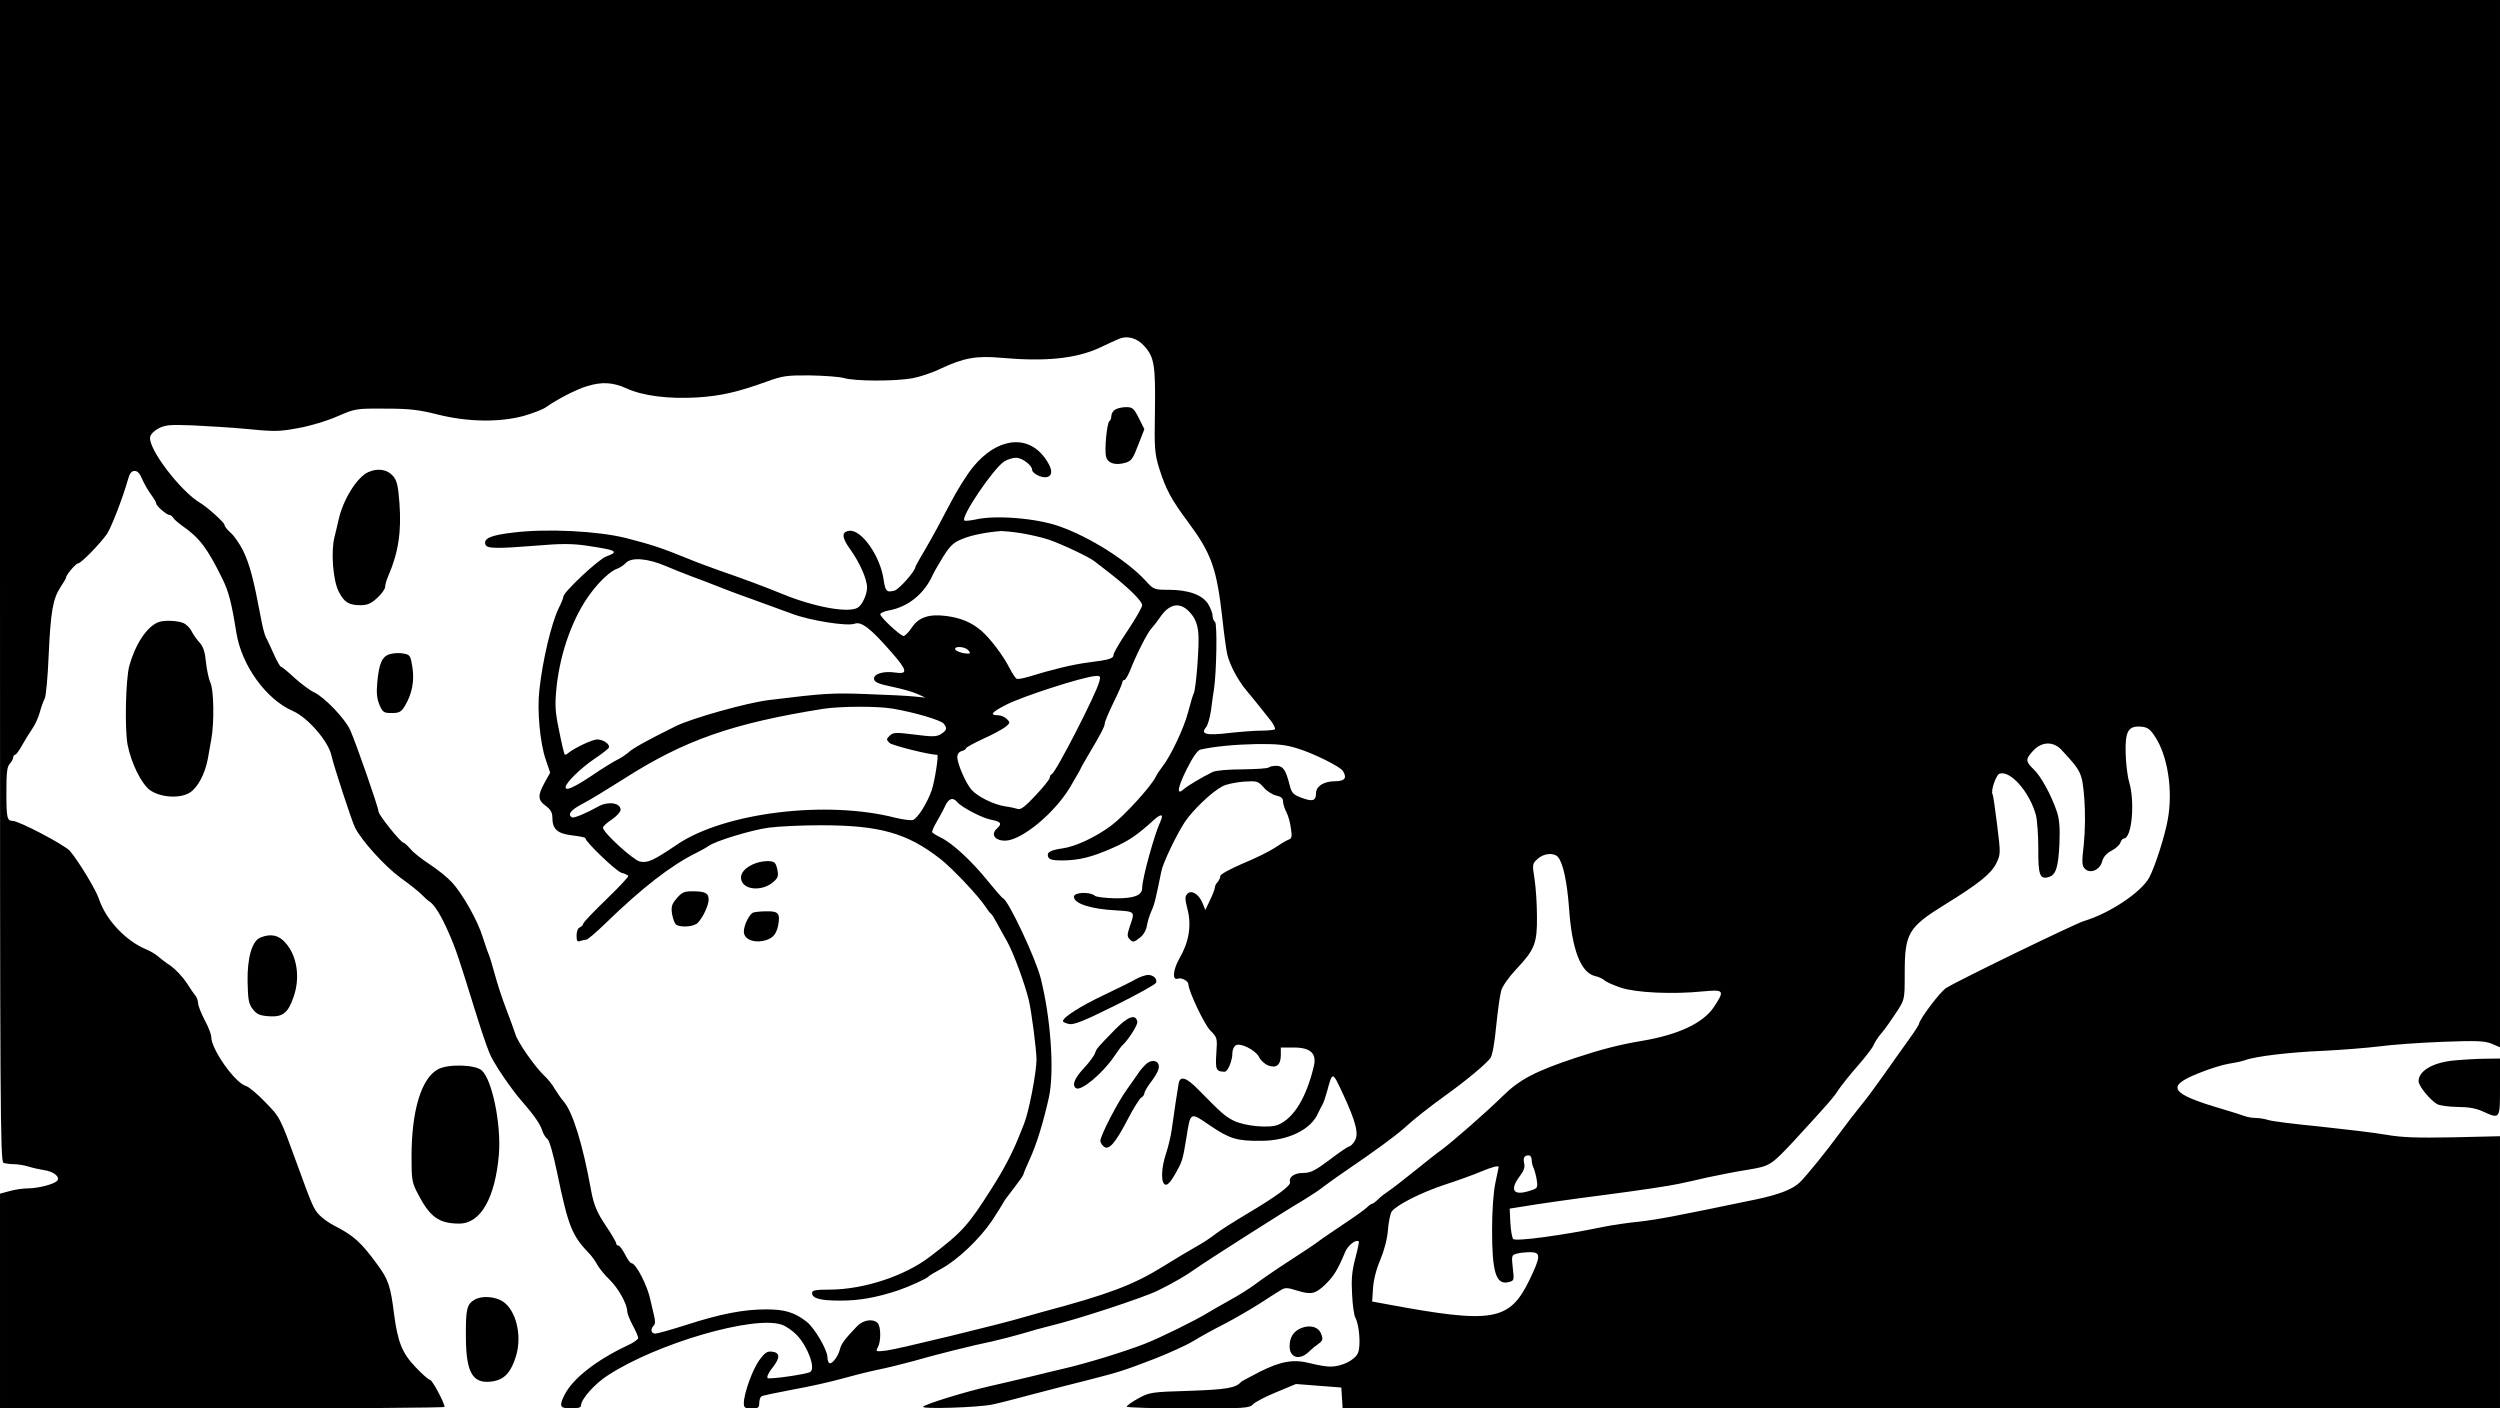 <?xml version="1.0" standalone="no"?>
<!DOCTYPE svg PUBLIC "-//W3C//DTD SVG 20010904//EN"
 "http://www.w3.org/TR/2001/REC-SVG-20010904/DTD/svg10.dtd">
<svg version="1.0" xmlns="http://www.w3.org/2000/svg"
 width="1136pt" height="640pt" viewBox="0 0 1136 640"
 preserveAspectRatio="xMidYMid meet">

<g transform="translate(0,640) scale(0.1,-0.1)"
fill="#000000" stroke="none">
<path d="M0 3761 c0 -2397 1 -2639 16 -2645 9 -3 30 -6 47 -6 18 0 48 -5 67
-11 19 -6 51 -13 70 -16 44 -6 74 -31 60 -48 -13 -16 -87 -35 -134 -35 -20 0
-56 -5 -81 -12 l-45 -12 0 -488 0 -488 1010 0 c556 0 1010 3 1010 7 0 18 -56
123 -66 123 -6 0 -36 26 -66 58 -61 64 -81 114 -98 245 -15 122 -26 154 -74
219 -75 103 -108 133 -196 178 -24 12 -56 35 -70 50 -25 27 -32 43 -100 230
-77 212 -77 213 -145 282 -35 37 -75 70 -87 73 -51 15 -158 167 -158 223 0 11
-13 46 -30 77 -16 31 -30 66 -30 76 0 11 -5 25 -10 32 -6 7 -25 34 -42 61 -17
26 -50 61 -72 77 -23 15 -49 35 -59 44 -10 9 -35 24 -55 32 -92 39 -181 134
-212 227 -13 41 -91 170 -132 219 -23 27 -232 137 -261 137 -25 0 -28 14 -28
131 0 87 3 115 15 128 9 10 16 23 16 29 0 7 4 12 8 12 5 0 19 19 32 43 13 23
34 57 47 76 13 19 28 52 34 75 6 23 16 50 22 61 6 11 14 99 18 195 9 199 19
259 54 312 14 21 25 40 25 43 0 13 45 65 55 65 13 0 100 89 132 135 19 29 73
168 95 248 7 26 16 37 30 37 13 0 24 -12 34 -37 9 -21 27 -52 40 -70 13 -17
24 -36 24 -41 0 -11 47 -52 60 -52 5 0 13 -6 17 -13 4 -7 24 -24 42 -37 77
-53 114 -102 182 -241 28 -57 41 -106 63 -244 24 -149 135 -303 257 -356 67
-29 161 -137 175 -202 10 -46 92 -297 107 -327 29 -59 135 -176 206 -228 42
-30 86 -65 98 -78 13 -13 28 -27 35 -31 23 -14 55 -68 88 -144 32 -73 46 -116
115 -339 38 -121 50 -156 69 -205 16 -42 99 -165 150 -222 53 -61 81 -101 91
-133 4 -14 15 -30 23 -36 8 -6 26 -68 43 -150 52 -250 67 -288 151 -375 9 -10
24 -31 32 -46 8 -15 33 -46 56 -68 40 -39 80 -111 80 -144 0 -9 11 -37 25 -63
14 -26 25 -52 25 -58 0 -6 -21 -21 -47 -33 -143 -67 -250 -151 -287 -224 -27
-53 -22 -63 29 -63 31 0 45 4 45 13 0 29 63 100 123 138 223 145 660 272 788
230 20 -6 51 -28 71 -49 49 -52 85 -150 60 -166 -18 -11 -187 -35 -194 -28 -5
5 5 26 22 47 36 45 35 69 -2 73 -22 3 -33 -5 -58 -39 -31 -43 -70 -152 -70
-195 0 -21 5 -24 35 -24 30 0 35 3 35 24 0 14 5 28 10 31 6 4 71 17 144 31 73
13 171 35 217 48 46 13 120 32 164 41 44 9 118 27 165 40 103 30 272 72 360
90 36 8 97 24 135 35 39 12 97 28 130 36 122 29 422 128 485 159 71 35 132 70
170 98 54 38 400 259 495 315 33 20 74 47 92 62 18 14 69 50 113 80 109 74
211 148 252 185 46 42 110 92 183 145 98 70 191 148 208 173 9 14 19 72 26
147 7 69 17 141 23 160 5 19 36 62 67 95 85 90 96 119 95 239 0 56 -5 133 -11
171 -11 68 -10 71 14 92 27 26 75 30 93 8 23 -28 41 -112 50 -235 13 -185 53
-289 117 -305 15 -3 35 -12 43 -19 8 -8 42 -23 75 -34 69 -23 235 -31 373 -17
97 9 100 5 50 -71 -50 -74 -162 -126 -328 -154 -97 -16 -183 -38 -298 -76
-184 -61 -257 -99 -333 -174 -72 -71 -226 -206 -280 -246 -15 -10 -69 -53
-120 -94 -52 -42 -105 -83 -119 -92 -14 -9 -35 -25 -47 -37 -12 -12 -25 -21
-28 -21 -4 0 -14 -7 -23 -16 -9 -9 -56 -43 -106 -76 -49 -33 -101 -68 -115
-79 -14 -11 -74 -51 -133 -89 -59 -38 -127 -85 -152 -104 -25 -19 -80 -54
-123 -77 -43 -24 -85 -48 -94 -54 -57 -35 -217 -114 -289 -142 -99 -38 -262
-88 -370 -113 -19 -4 -84 -20 -145 -35 -60 -14 -147 -35 -192 -45 -109 -25
-285 -79 -298 -92 -13 -12 251 -4 315 10 25 5 108 26 185 47 77 20 191 50 253
65 140 36 159 42 302 97 63 25 141 60 172 79 31 19 94 54 140 77 46 24 117 65
158 91 41 27 86 55 99 63 21 13 29 13 77 -2 62 -19 81 -15 126 28 38 37 56 65
91 149 13 30 50 59 62 46 1 -1 -6 -37 -17 -78 -15 -58 -18 -95 -14 -162 2 -48
9 -96 15 -106 18 -33 25 -129 12 -159 -13 -33 -74 -63 -126 -63 -19 0 -59 7
-90 15 -77 20 -133 10 -230 -38 -44 -23 -82 -43 -85 -46 -24 -28 -66 -35 -235
-41 -174 -5 -182 -7 -232 -34 -29 -16 -53 -33 -53 -38 0 -4 125 -8 278 -8 260
0 280 1 296 19 9 10 57 35 106 55 l89 37 103 -8 103 -8 3 -47 3 -48 2630 0
2629 0 0 618 0 619 -212 -5 c-167 -3 -233 -1 -307 12 -52 9 -187 25 -300 37
-113 11 -219 24 -235 30 -16 5 -42 9 -57 9 -15 0 -38 4 -51 9 -13 5 -57 19
-98 31 -239 70 -261 103 -110 163 48 20 110 39 136 43 27 4 60 11 74 16 46 18
207 37 357 43 81 4 195 13 253 20 58 8 188 17 290 21 157 6 191 4 223 -9 l37
-16 0 2380 0 2379 -5680 0 -5680 0 0 -2639z m5199 1067 c46 -50 52 -87 49
-296 -3 -170 -1 -193 19 -259 30 -95 54 -141 130 -243 108 -145 132 -212 158
-445 7 -66 17 -138 22 -160 12 -48 47 -115 88 -164 29 -34 86 -106 112 -139
12 -16 19 -32 16 -36 -3 -3 -31 -6 -60 -6 -30 0 -97 -5 -150 -11 -102 -12
-129 -5 -103 26 8 9 18 44 23 78 4 34 10 76 13 92 12 79 16 302 5 309 -6 4
-11 17 -11 28 0 11 -9 35 -20 53 -26 42 -90 65 -180 65 -66 0 -68 1 -106 43
-85 91 -251 196 -389 245 -103 37 -292 53 -384 31 -24 -5 -46 -7 -49 -4 -17
16 131 235 181 268 14 9 39 17 54 17 27 0 73 -34 73 -55 0 -16 43 -38 66 -33
31 6 27 41 -11 91 -80 105 -217 86 -324 -46 -28 -34 -76 -111 -107 -172 -31
-60 -78 -147 -105 -193 -27 -45 -49 -85 -49 -87 0 -19 -75 -104 -96 -109 -35
-9 -41 -3 -49 51 -15 106 -100 227 -155 221 -37 -4 -36 -30 4 -85 43 -60 76
-135 76 -173 0 -31 -22 -79 -42 -91 -41 -26 -197 2 -343 62 -83 34 -180 70
-290 108 -44 16 -105 38 -135 51 -128 52 -166 64 -285 95 -128 32 -361 44
-513 25 -104 -12 -136 -27 -126 -55 7 -18 49 -19 236 -4 104 9 157 9 220 0
142 -21 154 -27 92 -50 -35 -13 -194 -162 -194 -182 0 -6 -9 -29 -21 -52 -33
-68 -73 -234 -88 -372 -11 -93 3 -242 29 -317 l20 -59 -25 -45 c-32 -58 -32
-79 5 -106 22 -16 30 -30 30 -53 0 -53 23 -73 90 -81 33 -4 60 -9 60 -13 0
-16 141 -151 164 -157 14 -3 28 -10 31 -14 2 -4 -43 -52 -100 -107 -58 -56
-105 -105 -105 -111 0 -5 -7 -12 -15 -16 -9 -3 -15 -18 -15 -37 0 -24 3 -30
16 -25 9 3 21 6 28 6 6 0 45 33 86 73 169 164 298 264 415 322 22 11 47 25 55
31 29 22 196 73 273 83 43 6 150 11 237 11 267 0 392 -35 543 -153 54 -42 175
-170 205 -217 9 -14 20 -28 24 -31 5 -3 16 -21 26 -40 10 -19 33 -59 50 -90
28 -51 79 -189 97 -264 13 -56 34 -220 35 -268 0 -59 -34 -236 -56 -292 -9
-22 -20 -49 -24 -60 -30 -75 -70 -151 -123 -234 -109 -172 -134 -199 -282
-312 -114 -87 -299 -148 -452 -149 -66 0 -83 -3 -83 -15 0 -25 36 -35 129 -35
85 0 160 13 261 46 50 17 132 54 140 64 3 4 28 19 56 34 75 40 175 136 231
218 26 40 50 78 52 83 2 6 24 35 48 66 23 30 43 58 43 61 0 4 13 35 29 70 32
70 61 165 87 280 26 118 9 361 -37 543 -23 91 -147 354 -171 363 -5 2 -37 39
-72 82 -71 88 -160 170 -211 194 -19 9 -36 20 -39 24 -2 4 7 25 20 47 13 22
31 55 39 73 16 34 35 41 55 17 19 -23 114 -73 154 -80 45 -9 51 -17 26 -40
-29 -26 -10 -55 37 -55 74 0 224 124 295 242 26 45 48 82 48 84 0 2 14 27 31
56 60 100 79 137 79 150 0 8 18 51 40 96 22 44 40 86 40 92 0 5 4 10 9 10 5 0
16 19 26 43 30 76 79 172 97 191 10 11 28 34 40 52 43 63 92 70 136 20 23 -26
32 -49 37 -89 6 -50 -10 -260 -21 -279 -3 -4 -14 -42 -25 -83 -18 -72 -82
-206 -118 -250 -9 -11 -23 -32 -30 -46 -21 -43 -143 -177 -201 -220 -69 -52
-163 -96 -221 -104 -57 -8 -74 -18 -66 -39 5 -12 20 -16 64 -16 77 1 131 14
227 56 75 33 112 58 188 127 34 31 47 29 31 -6 -27 -57 -83 -259 -83 -302 0
-34 -37 -48 -123 -47 -44 1 -85 6 -91 11 -24 20 -96 17 -96 -4 0 -31 76 -56
193 -62 85 -5 85 -5 61 -72 -13 -40 -13 -46 0 -60 14 -14 19 -13 43 6 17 12
30 33 34 54 3 19 12 50 21 69 14 30 21 61 45 180 7 38 69 167 107 225 37 55
124 138 171 162 16 9 59 18 95 21 62 4 66 3 92 -26 14 -17 40 -33 57 -37 22
-5 31 -12 31 -26 0 -11 7 -33 15 -49 9 -16 18 -50 21 -75 6 -38 4 -46 -12 -51
-11 -4 -38 -21 -62 -37 -24 -16 -89 -48 -145 -71 -60 -26 -102 -49 -102 -57 0
-8 -6 -20 -12 -27 -7 -7 -13 -19 -13 -26 0 -7 -10 -32 -22 -57 l-21 -44 -13
32 c-17 41 -51 61 -69 41 -11 -11 -11 -23 1 -70 19 -74 7 -148 -37 -224 -30
-53 -33 -101 -6 -91 16 6 47 -11 47 -26 1 -31 72 -182 100 -210 31 -31 32 -34
27 -104 -5 -73 -1 -83 38 -83 14 0 35 50 35 85 0 13 6 28 14 34 19 16 93 -21
108 -54 6 -13 24 -29 39 -36 38 -15 59 1 59 47 l0 34 59 0 c76 0 105 -27 91
-85 -34 -143 -91 -236 -162 -266 -41 -17 -154 -6 -203 19 -39 20 -54 33 -160
141 -54 55 -82 64 -89 29 -5 -28 -23 -145 -32 -213 -4 -27 -15 -75 -25 -105
-23 -68 -25 -136 -4 -143 9 -4 24 11 45 48 32 57 34 61 51 165 19 120 16 118
108 55 89 -60 121 -70 231 -69 123 0 228 51 260 127 6 12 14 29 19 37 5 8 14
35 21 60 25 93 24 93 72 -10 60 -129 74 -185 53 -216 -8 -13 -20 -24 -25 -24
-5 0 -45 -27 -88 -60 -67 -50 -87 -60 -120 -60 -41 0 -67 -19 -60 -42 5 -15
-61 -64 -201 -147 -57 -34 -120 -74 -140 -90 -20 -16 -58 -41 -86 -56 -27 -15
-95 -56 -150 -90 -137 -85 -250 -127 -550 -207 -22 -6 -60 -17 -85 -24 -99
-30 -576 -146 -622 -151 -49 -6 -50 -5 -39 15 15 27 14 95 -1 110 -22 22 -68
14 -96 -17 -57 -60 -69 -77 -76 -104 -8 -32 -36 -68 -48 -61 -4 3 -8 14 -8 26
0 34 -60 136 -96 163 -55 42 -98 55 -183 55 -102 0 -206 -20 -361 -70 -69 -22
-133 -40 -142 -40 -20 0 -24 20 -7 37 7 7 7 22 0 49 -5 22 -12 50 -15 64 -12
64 -66 170 -87 170 -5 0 -18 18 -29 40 -11 22 -25 40 -30 40 -6 0 -10 4 -10
10 0 5 -20 40 -45 77 -42 62 -57 97 -69 163 -38 211 -84 358 -125 405 -10 11
-27 36 -39 55 -11 20 -33 47 -47 60 -44 41 -122 153 -133 190 -6 19 -25 71
-42 115 -17 44 -40 114 -51 155 -11 41 -24 84 -29 95 -5 11 -16 45 -26 75 -23
76 -91 196 -139 249 -22 24 -68 61 -102 83 -34 22 -74 53 -87 69 -14 16 -28
29 -33 30 -13 1 -113 126 -113 141 0 18 -104 316 -129 371 -24 52 -115 147
-162 170 -20 9 -60 39 -90 66 -30 28 -58 51 -62 51 -4 0 -19 26 -33 58 -14 31
-30 66 -36 76 -6 11 -16 51 -23 90 -33 176 -50 240 -81 305 -15 29 -39 65 -55
79 -16 14 -29 30 -29 37 0 10 -77 80 -111 100 -88 52 -235 244 -227 298 2 13
17 29 38 40 30 16 53 18 155 14 66 -3 180 -10 254 -17 120 -12 144 -11 228 5
52 9 131 33 176 53 81 35 84 36 217 35 112 0 153 -5 240 -27 136 -34 279 -36
390 -6 41 12 86 29 100 39 52 37 140 82 187 96 69 21 117 18 180 -10 73 -34
192 -49 323 -41 106 7 182 24 320 74 66 24 89 27 190 26 63 -1 133 -6 155 -12
51 -15 233 -15 311 -1 32 6 91 25 129 44 105 49 162 59 274 49 201 -18 339 -4
446 45 33 16 71 33 85 39 40 19 86 7 119 -30z m-564 -850 c39 -6 97 -19 130
-30 59 -20 186 -80 209 -99 6 -5 38 -30 71 -55 87 -68 145 -126 145 -144 0 -9
-29 -60 -65 -114 -36 -53 -65 -103 -65 -111 0 -17 -17 -23 -113 -35 -71 -9
-166 -32 -276 -66 -24 -7 -47 -11 -52 -8 -5 3 -19 24 -31 47 -29 58 -90 138
-130 172 -44 37 -91 57 -158 66 -79 10 -126 -6 -157 -53 -14 -21 -31 -38 -37
-38 -15 1 -106 85 -106 99 0 5 17 13 38 17 89 16 163 76 202 165 6 13 28 50
48 83 31 48 46 62 87 78 42 17 108 30 175 35 8 0 47 -3 85 -9z m-1610 -150
c33 -14 87 -36 120 -48 33 -12 83 -31 110 -42 28 -11 97 -38 155 -58 58 -21
143 -52 189 -69 82 -31 252 -58 285 -45 30 11 73 -22 166 -129 74 -84 77 -102
17 -93 -54 8 -100 -7 -95 -31 2 -13 24 -22 83 -34 44 -9 96 -24 115 -33 l35
-16 -50 5 c-27 3 -124 8 -215 11 -156 6 -194 4 -445 -27 -101 -12 -352 -83
-425 -119 -139 -69 -193 -100 -213 -118 -12 -11 -38 -28 -57 -37 -19 -10 -68
-40 -107 -67 -84 -56 -123 -74 -123 -55 1 20 66 84 130 128 33 22 63 45 66 51
9 14 -24 38 -52 38 -22 0 -102 -38 -131 -61 -7 -7 -15 -10 -17 -8 -2 2 -14 50
-25 107 -19 91 -20 115 -12 200 17 160 76 323 157 429 42 56 91 100 119 109
11 4 29 15 39 26 25 27 99 21 181 -14z m1375 -383 c10 -12 10 -15 -1 -15 -26
0 -59 12 -59 21 0 15 47 10 60 -6z m595 -143 c-13 -53 -198 -414 -216 -420 -5
-2 -9 -9 -9 -16 0 -7 -29 -43 -64 -80 -46 -50 -69 -67 -81 -62 -9 3 -35 9 -58
12 -52 8 -125 44 -153 76 -25 28 -64 118 -64 148 0 13 8 24 20 27 11 3 20 9
20 13 0 4 35 23 78 43 43 19 88 44 101 54 22 18 22 20 6 36 -9 9 -27 17 -41
17 -39 0 -28 14 39 48 74 38 344 125 403 130 24 2 26 -1 19 -26z m-939 -122
c100 -17 218 -52 232 -68 17 -22 15 -29 -11 -47 -21 -13 -37 -14 -121 -3 -87
11 -98 10 -113 -5 -16 -15 -16 -18 -1 -33 11 -11 181 -54 217 -54 7 0 -11
-117 -25 -160 -20 -58 -64 -129 -86 -136 -10 -3 -45 2 -79 10 -314 81 -778 24
-993 -122 -108 -73 -132 -84 -168 -77 -31 7 -168 132 -168 154 0 6 18 23 40
37 22 15 40 35 40 44 0 32 -56 40 -100 16 -57 -32 -113 -55 -121 -50 -22 13
-5 34 49 62 33 17 116 68 187 113 275 176 493 252 905 318 78 12 246 13 316 1z
m5735 -125 c59 -87 84 -247 59 -381 -13 -73 -57 -210 -83 -260 -35 -67 -180
-164 -297 -199 -38 -11 -568 -268 -626 -304 -27 -16 -124 -145 -124 -164 0 -3
-21 -36 -47 -72 -27 -37 -77 -108 -113 -159 -36 -51 -83 -115 -106 -142 -22
-27 -67 -85 -99 -129 -58 -79 -144 -185 -176 -217 -31 -31 -94 -56 -199 -78
-360 -75 -444 -91 -530 -101 -52 -5 -124 -16 -160 -23 -191 -40 -402 -68 -414
-56 -5 5 -11 38 -13 74 l-3 64 63 10 c65 11 225 34 367 52 160 21 295 41 340
51 25 5 83 18 130 29 47 10 127 26 178 34 105 17 109 20 213 131 157 171 180
197 203 233 14 20 52 69 86 107 34 39 67 81 73 95 6 14 20 36 32 50 12 14 29
36 38 50 78 114 71 94 72 230 0 179 17 207 180 308 156 96 213 142 236 189 20
41 20 45 4 174 -9 73 -18 136 -21 140 -9 15 16 87 31 93 49 18 137 -82 166
-187 6 -23 11 -92 11 -153 -1 -120 7 -142 48 -129 32 10 43 44 48 150 3 75 0
112 -12 148 -26 76 -72 160 -105 191 -38 37 -38 46 -2 85 39 42 91 43 128 4
92 -99 94 -105 104 -220 5 -69 4 -143 -2 -207 -10 -86 -9 -100 5 -114 24 -24
68 -5 78 33 5 20 19 37 42 49 20 10 38 27 41 37 4 11 11 19 16 19 36 0 51 165
24 256 -8 27 -15 86 -16 131 -3 100 12 126 70 121 28 -2 41 -11 62 -43z
m-3895 -56 c72 -22 193 -82 206 -102 20 -32 9 -47 -35 -47 -51 0 -87 -22 -87
-55 0 -34 -16 -39 -66 -20 -38 14 -45 22 -54 58 -17 68 -30 87 -60 87 -15 0
-30 -3 -34 -7 -4 -5 -58 -8 -119 -9 -67 0 -122 -5 -137 -12 -49 -24 -114 -63
-131 -78 -34 -31 -29 5 13 90 28 56 50 87 63 90 63 14 154 23 256 25 93 1 131
-3 185 -20z m1064 -1870 c0 -11 4 -28 9 -37 4 -9 11 -34 14 -54 5 -35 4 -38
-29 -48 -77 -26 -97 1 -47 67 17 23 23 40 19 56 -6 26 0 37 21 37 7 0 13 -9
13 -21z m-150 -32 c0 -1 -7 -34 -15 -72 -9 -43 -15 -126 -15 -216 0 -191 18
-249 75 -235 25 6 26 8 19 65 -6 55 -5 58 17 64 13 4 41 7 62 7 49 0 49 -18
-3 -126 -91 -187 -166 -200 -645 -111 l-70 13 4 59 c2 37 14 86 33 130 18 43
32 96 35 138 3 37 11 74 17 82 23 30 133 86 239 121 61 20 136 47 166 60 50
21 81 29 81 21z"/>
<path d="M5068 4539 c-10 -5 -18 -19 -18 -29 0 -10 -4 -21 -9 -24 -11 -7 -23
-129 -15 -161 7 -30 42 -41 87 -28 28 8 35 18 59 81 l28 72 -25 50 c-23 45
-29 50 -58 50 -17 0 -40 -5 -49 -11z"/>
<path d="M1674 4255 c-51 -22 -115 -125 -135 -215 -4 -19 -13 -55 -19 -80 -17
-66 -7 -197 19 -248 25 -49 46 -62 99 -62 31 0 48 7 76 33 20 18 36 41 36 50
0 9 6 31 14 49 46 106 61 202 51 333 -6 78 -11 101 -29 122 -26 30 -69 37
-112 18z"/>
<path d="M1773 3428 c-37 -10 -51 -42 -59 -133 -4 -43 -1 -71 10 -97 15 -35
20 -38 56 -38 34 0 43 5 59 31 33 54 45 115 35 177 -8 52 -11 57 -39 62 -16 4
-44 3 -62 -2z"/>
<path d="M3435 2478 c-47 -17 -73 -45 -67 -74 9 -49 96 -56 147 -11 21 19 23
27 17 57 -7 30 -12 35 -37 37 -17 1 -43 -3 -60 -9z"/>
<path d="M3075 2318 c-23 -27 -26 -38 -21 -72 4 -22 12 -44 19 -48 23 -14 83
-9 99 10 25 28 48 79 48 105 0 29 -16 37 -75 37 -36 0 -47 -5 -70 -32z"/>
<path d="M3422 2253 c-17 -7 -42 -57 -42 -86 0 -32 38 -51 84 -43 44 8 63 27
72 71 10 55 1 65 -53 64 -26 0 -54 -3 -61 -6z"/>
<path d="M5160 1950 c-19 -11 -84 -43 -145 -72 -106 -50 -185 -101 -185 -118
0 -4 12 -10 28 -13 21 -5 68 14 209 84 99 49 183 96 186 103 7 18 -12 36 -37
36 -12 -1 -37 -9 -56 -20z"/>
<path d="M5068 1723 c-81 -83 -85 -87 -92 -108 -3 -11 -26 -42 -51 -69 -44
-47 -55 -78 -35 -91 23 -14 121 68 173 145 17 25 33 47 37 50 25 22 71 93 68
107 -7 37 -42 25 -100 -34z"/>
<path d="M5210 1567 c-8 -7 -23 -23 -33 -37 -9 -14 -35 -50 -56 -80 -43 -59
-121 -211 -121 -234 0 -7 7 -19 16 -26 22 -19 52 15 109 125 26 50 54 94 61
98 8 4 14 13 14 19 0 6 11 25 23 42 36 47 48 73 41 90 -7 19 -33 20 -54 3z"/>
<path d="M720 3573 c-52 -20 -104 -98 -132 -197 -17 -60 -22 -290 -8 -361 17
-85 62 -175 101 -205 48 -34 135 -40 181 -12 37 23 71 88 83 157 4 22 11 60
15 85 14 73 12 227 -4 258 -7 15 -16 56 -20 92 -4 46 -12 71 -29 90 -13 14
-29 37 -36 51 -7 15 -24 32 -38 38 -25 11 -87 14 -113 4z"/>
<path d="M1184 2140 c-39 -15 -61 -93 -59 -202 2 -82 5 -100 24 -124 18 -23
31 -29 74 -32 62 -4 86 15 111 88 31 88 16 186 -36 245 -31 36 -67 44 -114 25z"/>
<path d="M11139 1580 c-89 -11 -149 -48 -149 -93 0 -22 52 -85 84 -104 12 -7
53 -12 92 -13 50 0 85 -6 115 -20 80 -36 79 -37 79 110 l0 130 -77 -1 c-43 -1
-108 -5 -144 -9z"/>
<path d="M1990 1541 c-76 -41 -120 -189 -120 -397 0 -104 2 -118 28 -167 55
-107 96 -137 189 -137 97 0 163 116 180 314 11 135 -30 339 -78 382 -30 27
-154 30 -199 5z"/>
<path d="M2158 495 c-37 -21 -42 -43 -41 -172 1 -167 33 -216 128 -199 49 10
78 42 100 115 28 93 0 207 -60 247 -35 23 -95 27 -127 9z"/>
<path d="M5912 365 c-35 -15 -52 -42 -52 -83 0 -53 47 -65 89 -23 10 10 28 25
41 34 20 14 23 21 14 44 -11 33 -50 45 -92 28z"/>
</g>
</svg>
